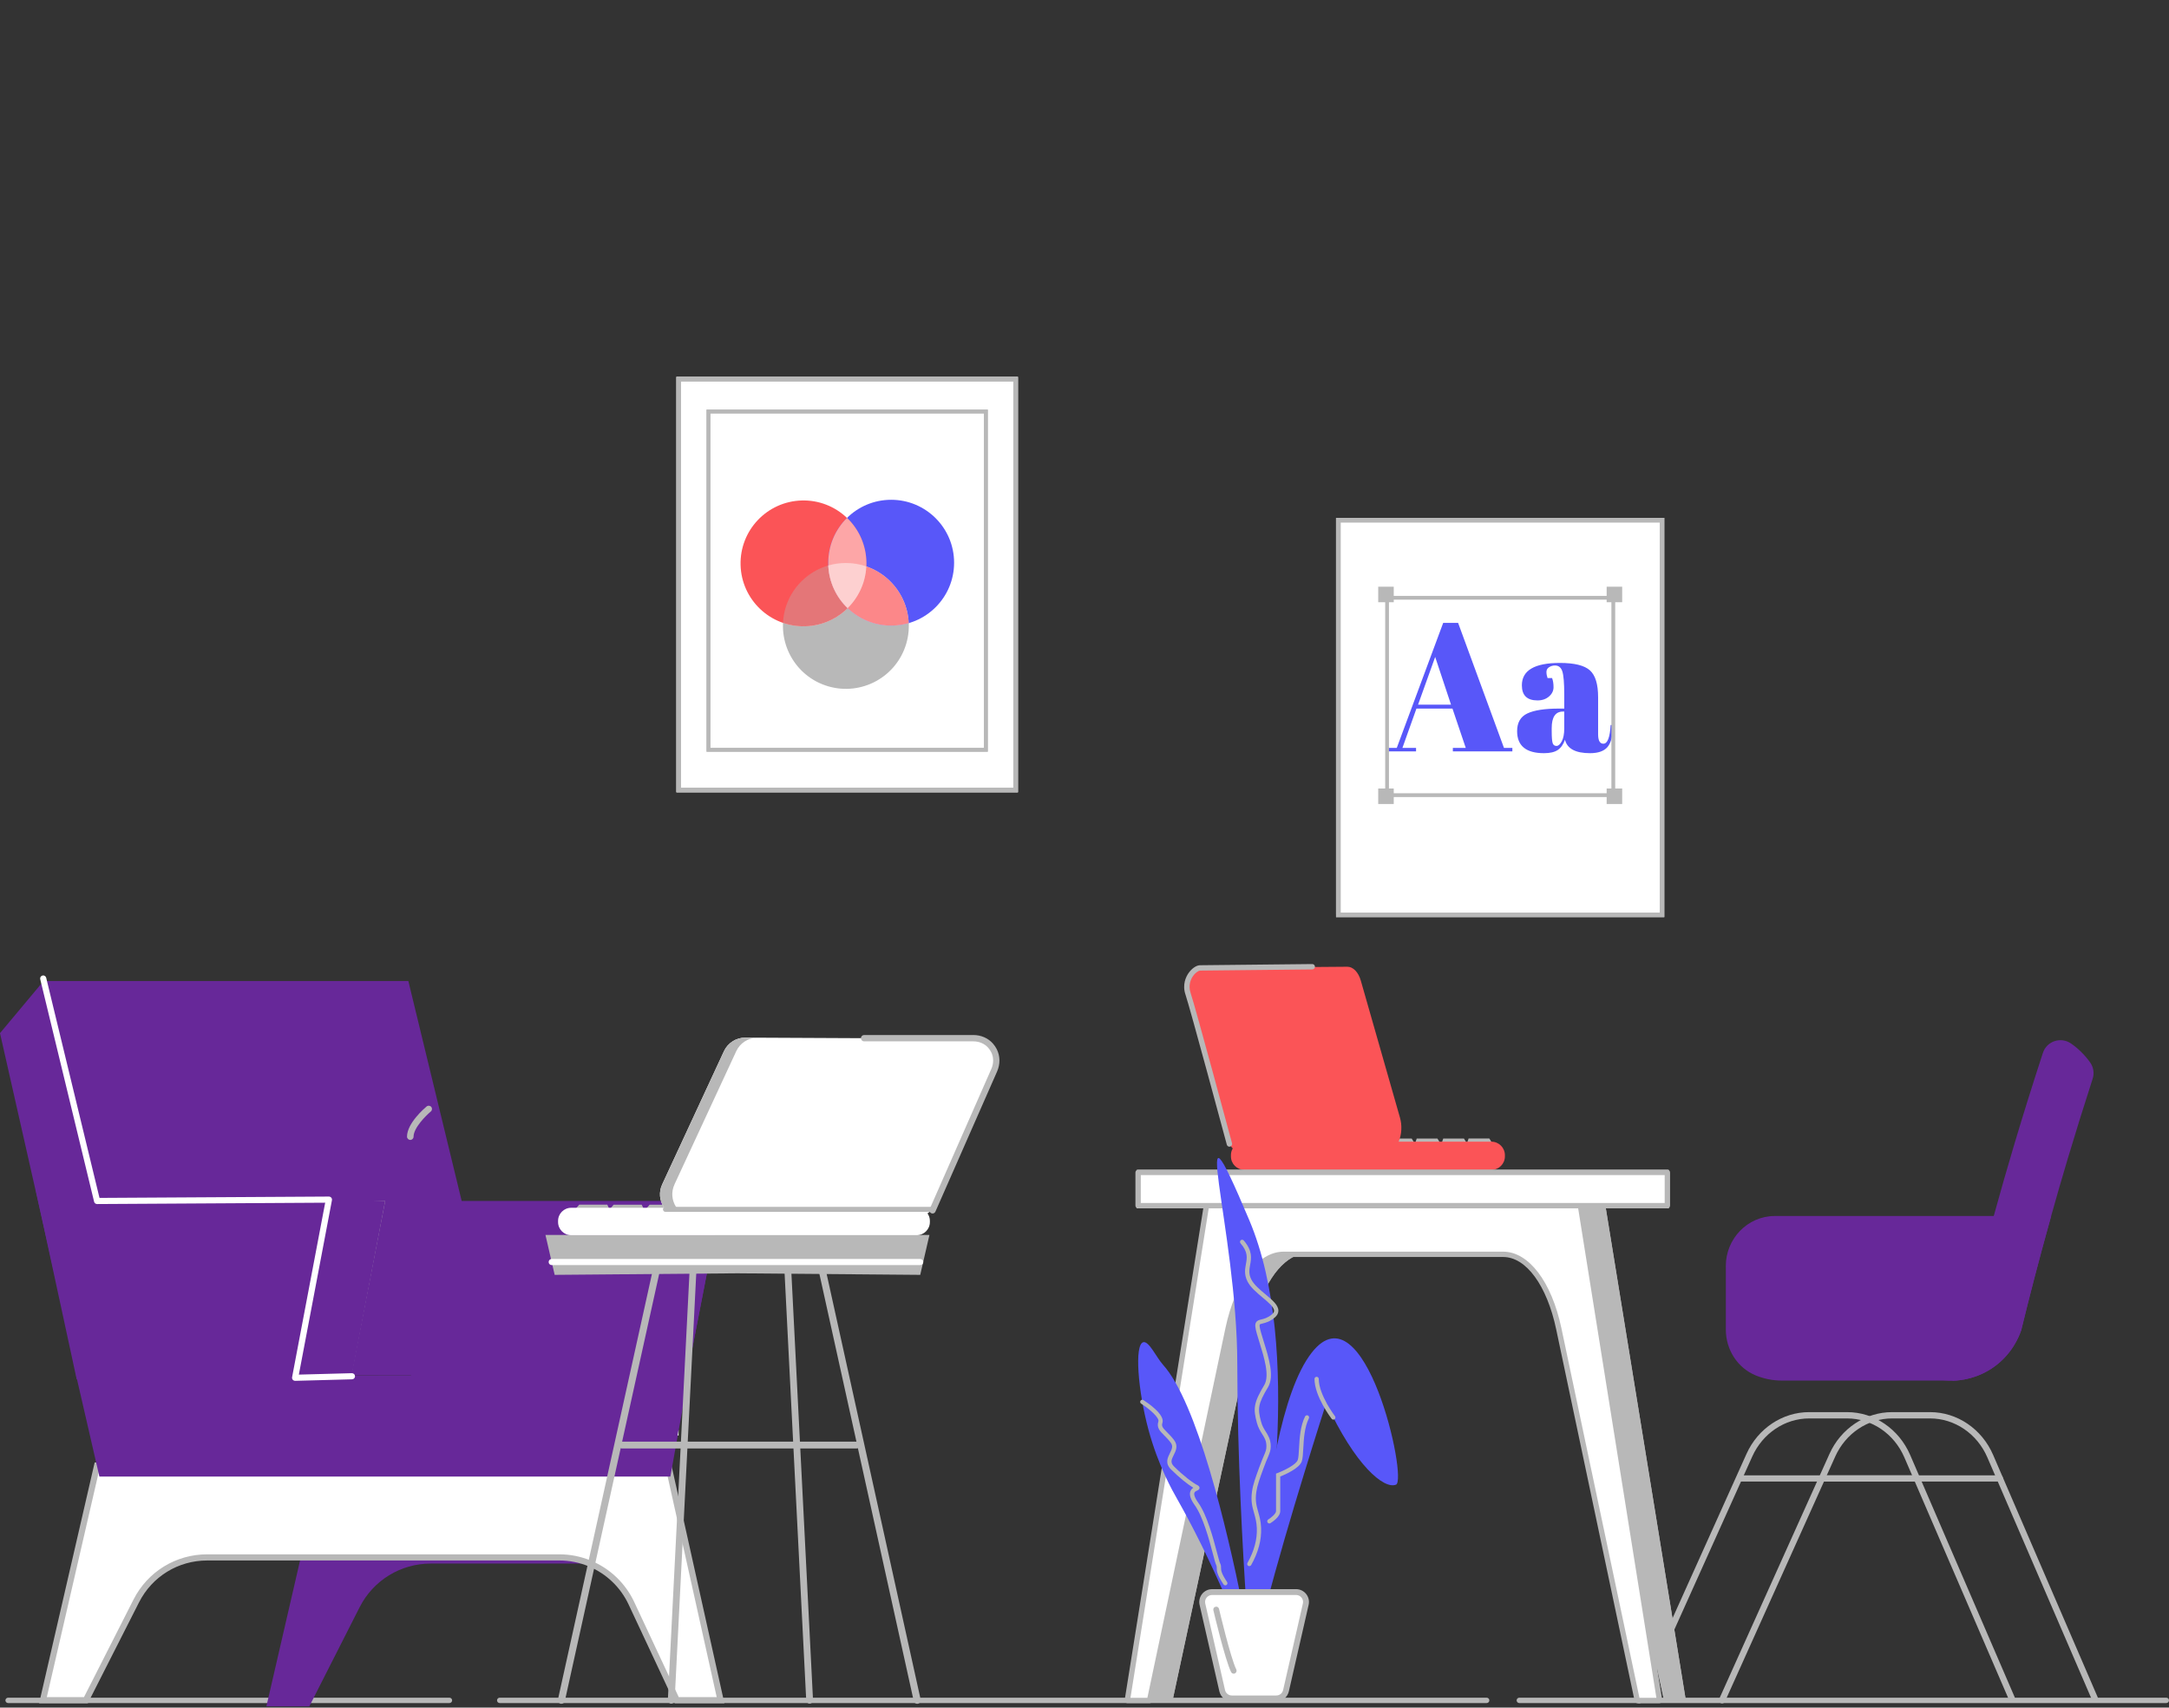 <svg width="588" height="463" viewBox="0 0 588 463" fill="none" xmlns="http://www.w3.org/2000/svg">
<rect x="0" y="0" width="588" height="463" fill="#333333" stroke="none"/>
<g clip-path="url(#clip0_794_2313)">
<path d="M587.272 461.769H411.876C411.476 461.769 411.148 461.441 411.148 461.041C411.148 460.641 411.476 460.313 411.876 460.313H587.272C587.672 460.313 588 460.641 588 461.041C588 461.441 587.672 461.769 587.272 461.769Z" fill="#B8B8B8"/>
<path d="M403.023 461.769H135.469C135.069 461.769 134.741 461.441 134.741 461.041C134.741 460.641 135.069 460.313 135.469 460.313H403.023C403.423 460.313 403.751 460.641 403.751 461.041C403.751 461.441 403.423 461.769 403.023 461.769Z" fill="#B8B8B8"/>
<path d="M121.84 461.769H2.199C1.798 461.769 1.471 461.441 1.471 461.041C1.471 460.641 1.798 460.313 2.199 460.313H121.84C122.241 460.313 122.568 460.641 122.568 461.041C122.568 461.441 122.241 461.769 121.84 461.769Z" fill="#B8B8B8"/>
<path d="M275.948 102.182H183.375V214.812H275.948V102.182Z" fill="white"/>
<path d="M275.948 214.82H183.375V102.182H275.948V214.812V214.82ZM184.613 213.582H274.703V103.427H184.613V213.582Z" fill="#B8B8B8"/>
<path d="M275.948 214.82H183.375V102.182H275.948V214.812V214.82ZM184.613 213.582H274.703V103.427H184.613V213.582Z" fill="#B8B8B8"/>
<path d="M245.692 174.486C248.326 165.441 243.13 155.973 234.085 153.338C225.039 150.703 215.571 155.9 212.936 164.945C210.302 173.99 215.498 183.459 224.543 186.094C233.589 188.728 243.057 183.532 245.692 174.486Z" fill="#B8B8B8"/>
<path d="M229.185 152.658C231.172 152.644 233.073 152.964 234.849 153.583C234.412 162.56 227.037 169.739 217.929 169.797C215.941 169.811 214.041 169.491 212.265 168.872C212.702 159.895 220.077 152.717 229.185 152.658Z" fill="white"/>
<path d="M218.307 169.804C227.724 169.535 235.14 161.682 234.87 152.265C234.6 142.847 226.748 135.432 217.331 135.701C207.913 135.971 200.498 143.824 200.767 153.241C201.037 162.658 208.89 170.074 218.307 169.804Z" fill="#FB5457"/>
<path d="M241.591 169.629C251.012 169.629 258.649 161.992 258.649 152.571C258.649 143.15 251.012 135.513 241.591 135.513C232.17 135.513 224.532 143.15 224.532 152.571C224.532 161.992 232.17 169.629 241.591 169.629Z" fill="#5857F9"/>
<path d="M229.185 152.658C238.395 152.593 245.945 159.83 246.345 168.96C244.867 169.382 243.316 169.615 241.707 169.629C232.497 169.695 224.948 162.458 224.547 153.328C226.025 152.906 227.576 152.673 229.185 152.658Z" fill="white"/>
<g opacity="0.7">
<path d="M229.185 152.658C238.395 152.593 245.945 159.83 246.345 168.96C244.867 169.382 243.316 169.615 241.707 169.629C232.497 169.695 224.948 162.458 224.547 153.328C226.025 152.906 227.576 152.673 229.185 152.658Z" fill="#FB5457"/>
</g>
<g opacity="0.34">
<path d="M229.185 152.658C231.172 152.644 233.073 152.964 234.849 153.583C234.412 162.56 227.037 169.739 217.929 169.797C215.941 169.811 214.041 169.491 212.265 168.872C212.702 159.895 220.077 152.717 229.185 152.658Z" fill="#B8B8B8"/>
</g>
<path d="M229.622 140.42C232.832 143.499 234.842 147.824 234.878 152.615C234.915 157.405 232.963 161.759 229.796 164.882C226.586 161.803 224.576 157.478 224.54 152.687C224.503 147.89 226.455 143.543 229.622 140.42Z" fill="#FB5457"/>
<g opacity="0.48">
<path d="M229.622 140.42C232.832 143.499 234.842 147.824 234.878 152.615C234.915 157.405 232.963 161.759 229.796 164.882C226.586 161.803 224.576 157.478 224.54 152.687C224.503 147.89 226.455 143.543 229.622 140.42Z" fill="white"/>
</g>
<g opacity="0.19">
<path d="M229.185 152.658C231.172 152.644 233.073 152.964 234.849 153.583C234.631 158.002 232.738 161.985 229.789 164.89C226.724 161.948 224.744 157.871 224.547 153.328C226.025 152.906 227.576 152.673 229.185 152.658Z" fill="white"/>
</g>
<g opacity="0.19">
<path d="M229.185 152.658C231.172 152.644 233.073 152.964 234.849 153.583C234.631 158.002 232.738 161.985 229.789 164.89C226.724 161.948 224.744 157.871 224.547 153.328C226.025 152.906 227.576 152.673 229.185 152.658Z" fill="white"/>
</g>
<g opacity="0.19">
<path d="M229.185 152.658C231.172 152.644 233.073 152.964 234.849 153.583C234.631 158.002 232.738 161.985 229.789 164.89C226.724 161.948 224.744 157.871 224.547 153.328C226.025 152.906 227.576 152.673 229.185 152.658Z" fill="white"/>
</g>
<path d="M267.779 203.819H191.544V111.064H267.779V203.819ZM192.564 202.8H266.76V112.084H192.564V202.8Z" fill="#B8B8B8"/>
<path d="M267.779 203.819H191.544V111.064H267.779V203.819ZM192.564 202.8H266.76V112.084H192.564V202.8Z" fill="#B8B8B8"/>
<path d="M185.611 417.249V423.947H116.737C108.619 423.947 101.178 428.512 97.509 435.756L83.85 462.672H72.216L81.535 422.279L86.894 399.033L181.555 398.982L185.618 417.241L185.611 417.249Z" fill="#672899"/>
<path d="M195.337 461.005H183.477C179.371 452.239 175.272 443.473 171.166 434.707C168.851 429.764 164.788 425.971 159.932 423.947C157.347 422.862 154.53 422.279 151.625 422.279H56.177C48.059 422.279 40.618 426.844 36.949 434.088L23.291 461.005H11.656L26.341 397.373L181.184 397.3L181.563 398.989L185.625 417.249L195.352 461.005H195.337Z" fill="white"/>
<path d="M196.379 461.835H182.953L182.728 461.354C178.621 452.589 174.522 443.823 170.416 435.057C168.225 430.376 164.388 426.699 159.612 424.711C157.071 423.648 154.384 423.11 151.625 423.11H56.177C48.321 423.11 41.237 427.456 37.691 434.46L23.8 461.835H10.601L25.664 396.535H26.326L181.839 396.463L196.379 461.842V461.835ZM184.009 460.168H194.296L180.5 398.13L26.989 398.203L12.69 460.168H22.766L36.192 433.71C40.029 426.145 47.68 421.442 56.169 421.442H151.625C154.61 421.442 157.508 422.025 160.252 423.175C165.407 425.323 169.55 429.291 171.923 434.351C175.949 442.964 179.975 451.562 184.009 460.168Z" fill="#B8B8B8"/>
<path d="M34.765 372.82L11.649 266H110.701L136.62 372.908L34.765 372.82Z" fill="#672899"/>
<path d="M37.444 372.495L36.09 373.98H21.216C17.976 359.659 14.736 345.324 11.503 331.003C7.666 314.047 3.837 297.083 0 280.126C4.033 275.314 8.052 270.494 12.079 265.675L25.671 322.907L37.444 372.502V372.495Z" fill="#672899"/>
<path d="M195.439 325.623C193.947 333.304 192.462 340.97 190.969 348.651V348.666C189.418 356.638 187.868 364.603 186.324 372.575C186.273 372.815 186.23 373.056 186.186 373.303H111.509C111.458 373.063 111.4 372.823 111.349 372.575C107.891 356.929 104.447 341.276 100.981 325.623H195.447H195.439Z" fill="#672899"/>
<path d="M195.439 325.623C193.947 333.304 192.462 340.97 190.969 348.651V348.666C189.418 356.638 187.868 364.603 186.324 372.575C186.273 372.815 186.229 373.056 186.186 373.303H171.02C171.071 373.063 171.115 372.823 171.159 372.575C174.195 356.929 177.238 341.276 180.267 325.623H195.439Z" fill="#672899"/>
<path d="M20.626 372.9L20.793 373.628C22.846 382.54 24.899 391.451 26.945 400.363H181.737C183.383 391.211 185.021 382.059 186.666 372.908H20.626V372.9Z" fill="#672899"/>
<path d="M89.245 325.63C86.158 341.523 83.086 357.417 79.992 373.303H95.164C98.258 357.41 101.331 341.516 104.418 325.63H89.245Z" fill="#B8B8B8"/>
<path d="M183.965 387.646V389.204H183.681L183.965 387.646Z" fill="white"/>
<path d="M104.418 325.623C101.389 341.494 98.346 357.373 95.31 373.245C95.259 373.485 95.215 373.733 95.171 373.98H20.793L20.626 373.245C17.59 359.164 14.539 345.076 11.496 330.996C10.87 328.113 10.244 325.222 9.625 322.346C14.969 322.528 20.32 322.71 25.664 322.907C51.91 323.817 78.164 324.72 104.411 325.63L104.418 325.623Z" fill="#672899"/>
<path d="M79.999 374.395C79.751 374.395 79.526 374.286 79.365 374.104C79.205 373.915 79.132 373.66 79.183 373.412L88.153 326.103L26.319 326.467C25.933 326.467 25.599 326.205 25.511 325.834L10.906 265.507C10.797 265.063 11.074 264.612 11.518 264.502C11.962 264.393 12.413 264.67 12.523 265.114L26.974 324.8L89.158 324.436C89.391 324.436 89.646 324.545 89.806 324.734C89.966 324.924 90.031 325.179 89.988 325.426L81.018 372.713L95.39 372.327C95.849 372.327 96.234 372.677 96.242 373.136C96.256 373.594 95.892 373.98 95.434 373.987L80.028 374.402H80.006L79.999 374.395Z" fill="white"/>
<path d="M251.966 334.84H147.868C148.698 338.444 149.535 342.062 150.365 345.666C166.885 345.528 183.397 345.382 199.917 345.244C216.436 345.382 232.949 345.528 249.468 345.666C250.298 342.062 251.136 338.444 251.966 334.84Z" fill="#B8B8B8"/>
<path d="M152.193 461.966C152.127 461.966 152.054 461.966 151.982 461.944C151.465 461.827 151.137 461.318 151.254 460.801L176.91 344.625C177.027 344.108 177.544 343.78 178.053 343.897C178.57 344.013 178.898 344.523 178.781 345.04L153.125 461.216C153.023 461.66 152.63 461.966 152.193 461.966Z" fill="#B8B8B8"/>
<path d="M248.638 461.966C248.202 461.966 247.801 461.66 247.706 461.216L222.05 345.04C221.933 344.523 222.261 344.013 222.778 343.897C223.295 343.78 223.804 344.108 223.921 344.625L249.578 460.801C249.694 461.318 249.366 461.827 248.85 461.944C248.777 461.958 248.711 461.966 248.638 461.966Z" fill="#B8B8B8"/>
<path d="M232.199 392.742H168.632C168.123 392.742 167.708 392.327 167.708 391.817C167.708 391.308 168.123 390.893 168.632 390.893H232.199C232.709 390.893 233.124 391.308 233.124 391.817C233.124 392.327 232.709 392.742 232.199 392.742Z" fill="#B8B8B8"/>
<path d="M181.963 461.929C181.963 461.929 181.934 461.929 181.919 461.929C181.41 461.9 181.017 461.471 181.046 460.961L186.928 344.785C186.958 344.275 187.394 343.889 187.897 343.911C188.406 343.94 188.8 344.37 188.77 344.88L182.888 461.056C182.866 461.551 182.451 461.936 181.963 461.936V461.929Z" fill="#B8B8B8"/>
<path d="M219.487 461.929C218.999 461.929 218.592 461.543 218.562 461.048L212.68 344.872C212.651 344.363 213.044 343.926 213.553 343.904C214.063 343.889 214.5 344.268 214.522 344.778L220.404 460.954C220.434 461.463 220.04 461.9 219.531 461.922C219.516 461.922 219.502 461.922 219.487 461.922V461.929Z" fill="#B8B8B8"/>
<path d="M249.468 343.016H149.564C149.106 343.016 148.734 342.645 148.734 342.186C148.734 341.727 149.106 341.356 149.564 341.356H249.468C249.927 341.356 250.298 341.727 250.298 342.186C250.298 342.645 249.927 343.016 249.468 343.016Z" fill="white"/>
<path d="M111.225 309.074C110.73 309.074 110.337 308.673 110.337 308.186C110.337 304.545 115.113 300.461 115.652 300.01C116.03 299.697 116.591 299.747 116.904 300.126C117.217 300.505 117.166 301.065 116.787 301.378C115.484 302.463 112.113 305.805 112.113 308.193C112.113 308.681 111.713 309.081 111.225 309.081V309.074Z" fill="#B8B8B8"/>
<path d="M155.163 328.782L157.02 326.635H164.635L165.698 328.892L155.163 328.782Z" fill="#B8B8B8"/>
<path d="M164.497 328.797L166.346 326.649H173.969L175.032 328.913L164.497 328.797Z" fill="#B8B8B8"/>
<path d="M174.253 328.797L176.102 326.649H183.725L184.788 328.913L174.253 328.797Z" fill="#B8B8B8"/>
<path d="M183.725 328.797L185.574 326.649H193.197L194.26 328.913L183.725 328.797Z" fill="#B8B8B8"/>
<path d="M269.628 290.596L253.589 326.416C252.563 328.702 250.291 330.18 247.787 330.18H185.283C180.638 330.18 177.558 325.36 179.509 321.145L196.255 285.026C197.303 282.769 199.567 281.328 202.057 281.342L263.847 281.641C268.442 281.662 271.499 286.402 269.621 290.603L269.628 290.596Z" fill="white"/>
<path d="M182.844 321.145L199.589 285.026C200.601 282.835 202.771 281.43 205.174 281.357L202.065 281.342C199.575 281.328 197.311 282.769 196.262 285.026L179.517 321.145C177.566 325.36 180.638 330.18 185.29 330.18H188.625C183.98 330.18 180.9 325.36 182.851 321.145H182.844Z" fill="#B8B8B8"/>
<path d="M248.522 327.479H154.85C152.884 327.479 151.29 329.073 151.29 331.039V331.352C151.29 333.319 152.884 334.912 154.85 334.912H248.522C250.488 334.912 252.082 333.319 252.082 331.352V331.039C252.082 329.073 250.488 327.479 248.522 327.479Z" fill="white"/>
<path d="M252.803 329.03C252.686 329.03 252.57 329.008 252.461 328.957C252.024 328.768 251.827 328.258 252.024 327.829L268.747 289.817C269.41 288.31 269.395 286.664 268.718 285.303C268.478 284.837 268.209 284.436 267.888 284.08C266.92 282.98 265.449 282.354 263.862 282.354H234.252C233.779 282.354 233.393 281.968 233.393 281.495C233.393 281.022 233.779 280.636 234.252 280.636H263.862C265.944 280.636 267.874 281.473 269.17 282.944C269.585 283.41 269.934 283.927 270.218 284.48C271.157 286.351 271.179 288.528 270.313 290.508L253.582 328.528C253.444 328.848 253.123 329.037 252.796 329.037L252.803 329.03Z" fill="#B8B8B8"/>
<path d="M252.803 328.593H180.412C180.034 328.593 179.728 328.287 179.728 327.909C179.728 327.53 180.034 327.224 180.412 327.224H252.803C253.181 327.224 253.487 327.53 253.487 327.909C253.487 328.287 253.181 328.593 252.803 328.593Z" fill="#B8B8B8"/>
<path d="M450.718 140.42H362.201V247.954H450.718V140.42Z" fill="white"/>
<path d="M451.184 248.682H362.193V140.42H451.184V248.682ZM363.431 247.444H449.939V141.657H363.431V247.444Z" fill="#B8B8B8"/>
<path d="M451.184 248.682H362.193V140.42H451.184V248.682ZM363.431 247.444H449.939V141.657H363.431V247.444Z" fill="#B8B8B8"/>
<path d="M397.359 202.792L393.755 192.134H383.984L380.184 202.792H383.882V203.732H376.332V202.792H378.655L391.236 168.894H395.284L407.719 202.792H409.99V203.732H393.857V202.792H397.359ZM389.066 178.126L384.428 191.056H393.361L389.066 178.126Z" fill="#5857F9"/>
<path d="M422.622 192.134H424.056V188.333C424.056 185.21 423.882 183.113 423.539 182.043C423.197 180.972 422.528 180.441 421.545 180.441C420.955 180.441 420.416 180.601 419.943 180.907C419.462 181.22 419.229 181.649 419.229 182.188C419.229 182.727 419.331 183.28 419.528 183.841H420.758C421.02 184.533 421.151 185.363 421.151 186.331C421.151 187.299 420.736 188.144 419.921 188.85C419.098 189.556 418.065 189.913 416.812 189.913C413.98 189.913 412.568 188.551 412.568 185.821C412.568 181.773 416.004 179.749 422.877 179.749C426.794 179.749 429.495 180.412 430.995 181.744C432.495 183.076 433.237 185.515 433.237 189.068V199.086C433.237 200.797 433.71 201.649 434.664 201.649C435.785 201.649 436.441 199.953 436.637 196.567L437.38 196.618C437.249 199.516 436.703 201.504 435.749 202.588C434.795 203.673 433.23 204.219 431.06 204.219C427.114 204.219 424.843 203.003 424.253 200.564C423.823 201.817 423.183 202.734 422.331 203.331C421.472 203.921 420.227 204.219 418.581 204.219C413.711 204.219 411.279 202.232 411.279 198.249C411.279 195.912 412.211 194.31 414.067 193.437C415.924 192.563 418.778 192.126 422.629 192.126L422.622 192.134ZM420.919 201.511C421.101 202.006 421.443 202.253 421.952 202.253C422.462 202.253 422.943 201.831 423.387 200.994C423.831 200.157 424.056 198.999 424.056 197.514V192.927H423.714C421.676 192.927 420.656 194.427 420.656 197.419V198.205C420.656 199.916 420.744 201.016 420.926 201.511H420.919Z" fill="#5857F9"/>
<path d="M437.868 216.109H375.517V161.57H437.868V216.109ZM376.536 215.082H436.841V162.596H376.536V215.082Z" fill="#B8B8B8"/>
<path d="M377.832 159.08H373.624V163.288H377.832V159.08Z" fill="#B8B8B8"/>
<path d="M439.76 159.08H435.552V163.288H439.76V159.08Z" fill="#B8B8B8"/>
<path d="M439.76 213.793H435.552V218.001H439.76V213.793Z" fill="#B8B8B8"/>
<path d="M377.832 213.793H373.624V218.001H377.832V213.793Z" fill="#B8B8B8"/>
<path d="M466.837 461.857C466.72 461.857 466.604 461.835 466.487 461.784C466.058 461.587 465.861 461.085 466.058 460.655L495.966 394.191C499.061 387.318 505.715 382.884 512.923 382.884H523.232C530.571 382.884 537.276 387.435 540.32 394.482L568.685 460.226C568.874 460.655 568.67 461.165 568.241 461.347C567.804 461.536 567.301 461.332 567.119 460.903L538.754 395.159C535.988 388.738 529.894 384.595 523.239 384.595H512.93C506.392 384.595 500.349 388.636 497.532 394.897L467.623 461.361C467.478 461.682 467.172 461.864 466.844 461.864L466.837 461.857Z" fill="#B8B8B8"/>
<path d="M542.154 401.712H494.11C493.644 401.712 493.265 401.333 493.265 400.867C493.265 400.401 493.644 400.023 494.11 400.023H542.154C542.62 400.023 542.999 400.401 542.999 400.867C542.999 401.333 542.62 401.712 542.154 401.712Z" fill="#B8B8B8"/>
<path d="M444.34 461.857C444.223 461.857 444.107 461.835 443.99 461.784C443.561 461.587 443.364 461.085 443.561 460.655L473.469 394.191C476.564 387.318 483.218 382.884 490.426 382.884H500.735C508.074 382.884 514.779 387.435 517.823 394.482L546.188 460.226C546.377 460.655 546.173 461.165 545.744 461.347C545.307 461.536 544.804 461.332 544.622 460.903L516.257 395.159C513.491 388.738 507.397 384.595 500.742 384.595H490.433C483.895 384.595 477.852 388.636 475.035 394.897L445.126 461.361C444.981 461.682 444.675 461.864 444.347 461.864L444.34 461.857Z" fill="#B8B8B8"/>
<path d="M519.657 401.712H471.613C471.147 401.712 470.768 401.333 470.768 400.867C470.768 400.401 471.147 400.023 471.613 400.023H519.657C520.123 400.023 520.502 400.401 520.502 400.867C520.502 401.333 520.123 401.712 519.657 401.712Z" fill="#B8B8B8"/>
<path d="M529.319 374.373C531.721 374.308 536.221 373.725 540.596 370.58C545.511 367.049 547.36 362.36 547.935 360.671C550.25 351.163 552.726 341.676 555.347 332.248C555.485 331.768 555.609 331.294 555.747 330.814C555.776 330.697 555.813 330.573 555.842 330.457C555.915 330.202 555.988 329.947 556.06 329.693C557.509 324.509 559.002 319.354 560.531 314.229C562.693 306.999 564.964 299.726 567.302 292.503C567.797 290.982 567.534 289.322 566.595 288.026C565.132 286.009 563.399 284.284 561.441 282.937C558.674 281.029 554.859 282.282 553.818 285.478C551.161 293.596 548.59 301.801 546.159 309.94C544.2 316.486 542.315 323.067 540.494 329.693C540.422 329.947 540.349 330.202 540.276 330.457C540.247 330.573 540.211 330.697 540.181 330.814C536.228 345.244 532.595 359.805 529.319 374.366V374.373Z" fill="#672899"/>
<path d="M467.863 343.242V360.533C467.863 365.913 471.001 370.9 475.981 372.939C478.166 373.835 480.546 374.33 483.029 374.33H526.647C527.149 374.359 527.637 374.381 528.11 374.388C528.372 374.395 528.722 374.402 529.151 374.388H529.326C531.729 374.315 536.228 373.733 540.604 370.587C545.452 367.1 547.316 362.491 547.921 360.744C547.921 360.73 547.928 360.708 547.935 360.693C550.381 350.697 552.988 340.73 555.747 330.828C555.849 330.457 555.958 330.078 556.06 329.707H481.194C481.136 329.707 481.085 329.707 481.027 329.707C473.695 329.78 467.856 335.91 467.856 343.249L467.863 343.242Z" fill="#672899"/>
<path d="M405.105 310.894L403.744 308.688H398.123L397.344 311.01L405.105 310.894Z" fill="#B8B8B8"/>
<path d="M398.232 310.909L396.863 308.703H391.25L390.464 311.025L398.232 310.909Z" fill="#B8B8B8"/>
<path d="M391.039 310.909L389.678 308.703H384.064L383.278 311.025L391.039 310.909Z" fill="#B8B8B8"/>
<path d="M384.057 310.909L382.696 308.703H377.082L376.296 311.025L384.057 310.909Z" fill="#B8B8B8"/>
<path d="M322.427 271.637L332.591 308.462C333.239 310.814 334.68 312.328 336.267 312.328H375.866C378.808 312.328 380.759 307.37 379.521 303.038L368.913 265.908C368.251 263.585 366.816 262.107 365.237 262.122L326.082 262.427C323.17 262.449 321.233 267.327 322.42 271.637H322.427Z" fill="#FB5457"/>
<path d="M337.352 317.199H404.311C406.33 317.199 407.966 315.563 407.966 313.544V313.209C407.966 311.191 406.33 309.554 404.311 309.554H337.352C335.334 309.554 333.697 311.191 333.697 313.209V313.544C333.697 315.563 335.334 317.199 337.352 317.199Z" fill="#FB5457"/>
<path d="M333.282 310.909C332.962 310.909 332.671 310.698 332.583 310.37C332.481 310.006 322.696 273.603 321.386 269.715C320.447 266.941 321.517 264.823 322.23 263.803C323.104 262.573 324.334 261.728 325.295 261.714C326.722 261.692 355.444 261.394 355.736 261.394H355.743C356.143 261.394 356.464 261.714 356.471 262.114C356.471 262.515 356.151 262.842 355.75 262.85C355.459 262.85 326.737 263.148 325.317 263.17C324.968 263.17 324.123 263.643 323.424 264.641C322.864 265.434 322.041 267.08 322.769 269.242C324.094 273.174 333.588 308.484 333.996 309.984C334.098 310.37 333.872 310.77 333.479 310.88C333.413 310.894 333.355 310.901 333.29 310.901L333.282 310.909Z" fill="#B8B8B8"/>
<path d="M457.015 461.078H451.104L436.513 393.106L429.313 359.565C426.728 347.544 420.802 339.74 414.235 339.74H354.738C353.915 339.74 353.107 339.856 352.314 340.096C346.744 341.756 341.917 349.044 339.66 359.565L317.869 461.078H311.958L321.437 402.797L335.088 318.801H433.892L457.023 461.078H457.015Z" fill="#B8B8B8"/>
<path d="M457.015 461.078H451.104L436.513 393.106L429.313 359.565C426.728 347.544 420.802 339.74 414.235 339.74H354.738C353.915 339.74 353.107 339.856 352.314 340.096C346.744 341.756 341.917 349.044 339.66 359.565L317.869 461.078H311.958L321.437 402.797L335.088 318.801H433.892L457.023 461.078H457.015Z" fill="#B8B8B8"/>
<path d="M449.895 461.077H443.859L422.578 360.264C419.994 348.032 414.067 340.096 407.5 340.096H348.004C341.444 340.096 335.51 348.025 332.926 360.264L323.949 402.789L311.644 461.07H305.609L328.353 318.793H427.158L439.032 393.099L449.895 461.07V461.077Z" fill="white"/>
<path d="M449.895 461.806H443.859C443.517 461.806 443.219 461.565 443.146 461.23L421.865 360.416C419.353 348.52 413.718 340.824 407.5 340.824H348.004C341.786 340.824 336.151 348.513 333.639 360.409L312.358 461.223C312.285 461.558 311.987 461.798 311.644 461.798H305.609C305.398 461.798 305.194 461.704 305.056 461.543C304.917 461.383 304.859 461.165 304.888 460.954L327.633 318.677C327.691 318.328 327.997 318.065 328.353 318.065H427.158C427.515 318.065 427.82 318.328 427.879 318.677L450.623 460.954C450.659 461.165 450.594 461.376 450.456 461.543C450.317 461.704 450.113 461.798 449.902 461.798L449.895 461.806ZM444.449 460.349H449.036L426.532 319.529H328.972L306.461 460.349H311.047L332.205 360.118C334.862 347.515 341.065 339.376 347.996 339.376H407.493C414.424 339.376 420.62 347.515 423.285 360.118L444.442 460.349H444.449Z" fill="#B8B8B8"/>
<path d="M452.385 317.206H308.179V327.596H452.385V317.206Z" fill="white"/>
<path d="M308.907 326.904H452.385V317.891H308.907V326.904Z" fill="white"/>
<path d="M452.014 327.632H308.536C308.135 327.632 307.807 327.304 307.807 326.904V317.891C307.807 317.49 308.135 317.163 308.536 317.163H452.014C452.414 317.163 452.742 317.49 452.742 317.891V326.904C452.742 327.304 452.414 327.632 452.014 327.632ZM309.264 326.176H451.286V318.619H309.264V326.176Z" fill="#B8B8B8"/>
<path d="M346.154 392.065C345.266 409.32 342.813 425.119 340.963 435.144C340.869 435.639 340.774 436.12 340.687 436.586C340.716 436.113 340.745 435.632 340.781 435.144H337.876C336.915 420.78 335.423 394.628 335.423 369.969C335.423 333.471 321.087 289.154 338.684 330.865C346.023 348.258 347.239 371.214 346.162 392.065H346.154Z" fill="#5857F9"/>
<path d="M378.436 402.556C375.175 403.86 367.355 397.343 359.536 380.394C359.536 380.394 348.892 413.39 343.315 435.144H340.963C340.869 435.639 340.774 436.12 340.687 436.586C340.716 436.112 340.745 435.632 340.781 435.144C341.575 423.022 343.14 406.386 346.161 392.065C348.418 381.392 351.476 372 355.634 366.714C369.969 348.462 381.705 401.26 378.444 402.564L378.436 402.556Z" fill="#5857F9"/>
<path d="M315.219 369.969C324.495 380.125 332.569 414.213 336.821 435.144H333.166C327.727 422.461 322.944 413.193 319.136 406.466C317.906 404.289 313.967 397.431 311.317 387.566C308.506 377.133 307.494 364.654 309.912 363.933C311.441 363.474 313.552 368.134 315.226 369.969H315.219Z" fill="#5857F9"/>
<path d="M332.168 429.851C331.979 429.851 331.797 429.764 331.688 429.597C329.853 426.844 329.853 425.891 329.853 425.126C329.853 424.82 329.853 424.638 329.7 424.325C329.504 423.925 329.256 423.022 328.812 421.319C327.822 417.576 326.176 411.315 323.883 408.112C322.813 406.612 322.405 405.44 322.645 404.53C322.798 403.962 323.155 403.619 323.504 403.394C322.092 402.542 319.799 400.765 317.433 398.399C315.773 396.739 316.544 395.218 317.156 393.995C317.738 392.837 318.059 392.08 317.374 391.17C316.748 390.332 316.122 389.706 315.569 389.153C314.447 388.032 313.479 387.063 314.032 385.425C314.346 384.479 311.848 382.178 309.358 380.591C309.089 380.416 309.009 380.06 309.184 379.797C309.351 379.528 309.708 379.448 309.977 379.623C310.967 380.256 315.882 383.525 315.125 385.797C314.819 386.714 315.212 387.165 316.384 388.345C316.937 388.898 317.622 389.583 318.299 390.485C319.449 392.014 318.75 393.405 318.19 394.519C317.542 395.8 317.229 396.572 318.248 397.591C320.774 400.118 323.359 402.069 324.618 402.695C324.771 402.775 325.186 402.979 325.179 403.423C325.179 403.86 324.8 404.034 324.524 404.158C324.145 404.333 323.854 404.493 323.767 404.821C323.687 405.127 323.716 405.876 324.83 407.434C327.239 410.813 328.929 417.198 329.933 421.02C330.283 422.345 330.588 423.495 330.741 423.808C331.018 424.362 331.018 424.769 331.018 425.126C331.018 425.738 331.018 426.495 332.656 428.956C332.831 429.218 332.758 429.582 332.496 429.757C332.394 429.822 332.285 429.851 332.176 429.851H332.168Z" fill="#B8B8B8"/>
<path d="M338.684 424.638C338.59 424.638 338.495 424.617 338.4 424.566C338.124 424.413 338.022 424.056 338.182 423.779C339.995 420.539 340.847 417.358 340.716 414.307C340.643 412.633 340.301 411.417 339.966 410.245C339.492 408.577 339.048 406.998 339.412 404.42C339.689 402.462 340.337 400.7 341.4 397.788C341.902 396.404 342.31 395.451 342.601 394.759C343.125 393.521 343.322 393.055 343.315 392.123C343.315 390.645 342.805 389.837 342.157 388.818C341.655 388.017 341.08 387.107 340.723 385.753C339.725 381.952 339.791 380.453 342.74 375.531C344.239 373.026 342.696 368.039 341.451 364.035C341.189 363.198 340.941 362.397 340.73 361.647C340.235 359.921 340.177 359.106 340.504 358.553C340.81 358.021 341.378 357.883 341.975 357.745C342.689 357.57 343.664 357.337 344.822 356.369C345.208 356.041 345.397 355.728 345.397 355.4C345.397 354.425 343.817 353.1 342.295 351.825C340.672 350.464 338.99 349.059 338.167 347.413C337.243 345.564 337.519 344.064 337.76 342.739C338.073 340.999 338.349 339.499 336.296 337.097C336.092 336.857 336.114 336.493 336.362 336.281C336.602 336.07 336.966 336.099 337.177 336.347C339.587 339.165 339.223 341.174 338.903 342.943C338.677 344.203 338.459 345.389 339.209 346.889C339.922 348.316 341.509 349.649 343.045 350.93C344.931 352.51 346.562 353.871 346.562 355.386C346.562 356.063 346.227 356.689 345.572 357.242C344.21 358.385 343.038 358.669 342.259 358.858C341.91 358.946 341.575 359.026 341.516 359.128C341.429 359.281 341.415 359.783 341.859 361.327C342.07 362.069 342.317 362.87 342.572 363.693C343.955 368.134 345.521 373.172 343.752 376.121C340.992 380.722 340.927 381.916 341.859 385.454C342.172 386.641 342.667 387.435 343.155 388.199C343.803 389.233 344.48 390.303 344.487 392.116C344.487 393.288 344.218 393.929 343.679 395.203C343.373 395.924 342.987 396.827 342.499 398.181C341.458 401.028 340.832 402.746 340.57 404.58C340.235 406.91 340.636 408.308 341.087 409.924C341.436 411.162 341.8 412.443 341.873 414.249C342.019 417.511 341.116 420.903 339.194 424.333C339.092 424.522 338.895 424.624 338.692 424.624L338.684 424.638Z" fill="#B8B8B8"/>
<path d="M361.458 384.923C361.283 384.923 361.116 384.843 360.999 384.697C360.81 384.45 356.354 378.589 356.354 373.885C356.354 373.565 356.609 373.31 356.929 373.31C357.25 373.31 357.505 373.565 357.505 373.885C357.505 378.196 361.866 383.94 361.909 383.998C362.106 384.253 362.055 384.61 361.8 384.806C361.698 384.886 361.574 384.923 361.451 384.923H361.458Z" fill="#B8B8B8"/>
<path d="M344.116 413.062C343.919 413.062 343.73 412.968 343.621 412.786C343.453 412.516 343.541 412.159 343.81 411.992C344.684 411.453 345.921 410.398 345.921 409.728V399.55L346.293 399.411C348.207 398.69 351.404 397.089 351.811 395.858C352.022 395.232 352.088 394.045 352.161 392.669C352.306 389.997 352.488 386.67 353.799 384.056C353.945 383.773 354.287 383.656 354.571 383.802C354.855 383.947 354.971 384.289 354.825 384.573C353.624 386.976 353.449 390.172 353.311 392.735C353.231 394.257 353.158 395.451 352.903 396.23C352.27 398.122 348.375 399.826 347.064 400.35V409.735C347.064 411.286 344.851 412.713 344.4 412.989C344.305 413.048 344.203 413.077 344.101 413.077L344.116 413.062Z" fill="#B8B8B8"/>
<path d="M342.084 431.679H328.586C326.861 431.679 325.579 433.288 325.965 434.97L331.324 458.42C331.6 459.643 332.692 460.51 333.945 460.51H345.994C347.246 460.51 348.338 459.643 348.615 458.42L353.974 434.97C354.359 433.288 353.078 431.679 351.353 431.679H342.077H342.084Z" fill="white"/>
<path d="M346.001 461.296H333.952C332.321 461.296 330.923 460.182 330.559 458.595L325.201 435.144C324.961 434.103 325.208 433.033 325.871 432.196C326.533 431.366 327.523 430.885 328.594 430.885H351.367C352.43 430.885 353.428 431.366 354.09 432.196C354.753 433.026 355 434.103 354.76 435.144L349.401 458.595C349.037 460.189 347.64 461.296 346.009 461.296H346.001ZM328.586 432.465C328.004 432.465 327.465 432.727 327.101 433.178C326.737 433.63 326.606 434.22 326.737 434.787L332.096 458.238C332.292 459.112 333.057 459.716 333.945 459.716H345.994C346.89 459.716 347.647 459.112 347.843 458.238L353.202 434.787C353.333 434.22 353.202 433.637 352.838 433.178C352.474 432.727 351.935 432.465 351.353 432.465H328.579H328.586Z" fill="#B8B8B8"/>
<path d="M334.447 453.797C334.156 453.797 333.879 453.637 333.741 453.36C332.139 450.157 329.067 437.154 328.936 436.6C328.834 436.178 329.096 435.748 329.526 435.654C329.948 435.552 330.377 435.814 330.472 436.244C330.501 436.375 333.624 449.618 335.146 452.654C335.343 453.047 335.183 453.52 334.797 453.717C334.68 453.775 334.564 453.797 334.447 453.797Z" fill="#B8B8B8"/>
</g>
<defs>
<clipPath id="clip0_794_2313">
<rect width="588" height="394.672" fill="white" transform="translate(0 68)"/>
</clipPath>
</defs>
</svg>
